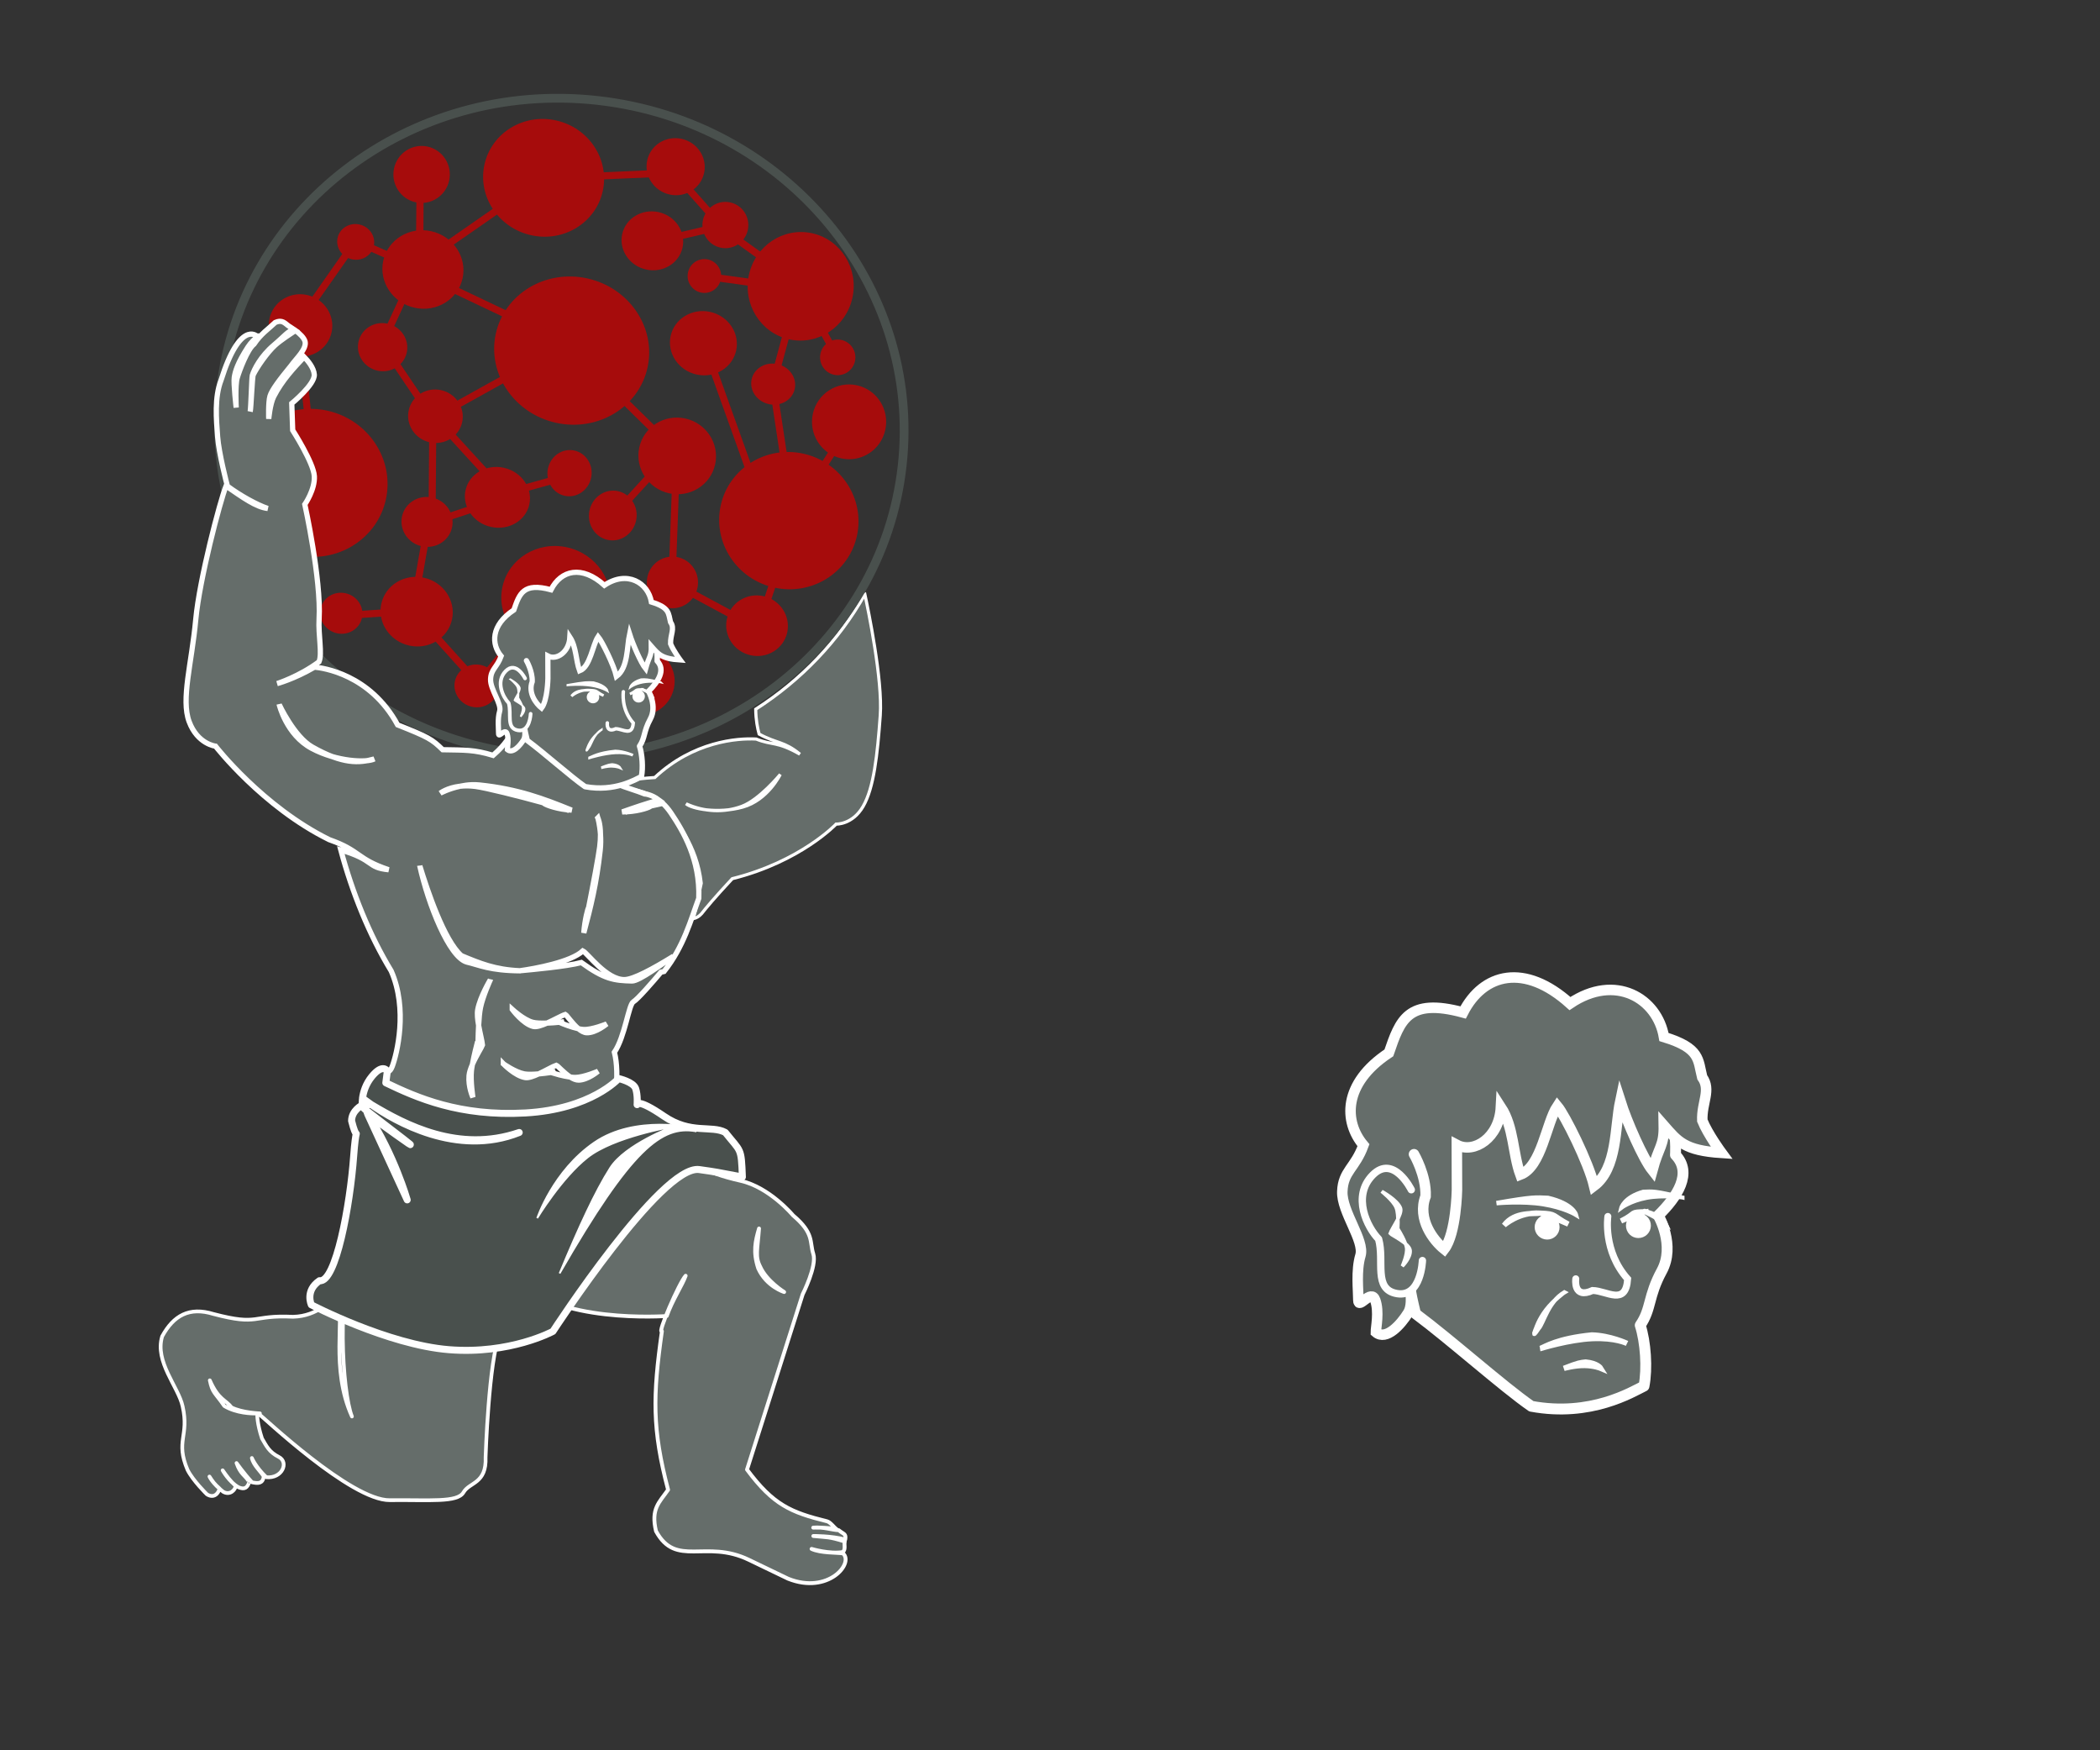 <?xml version="1.0" encoding="UTF-8" standalone="no"?>
<!-- Created with Inkscape (http://www.inkscape.org/) -->

<svg
   xmlns:dc="http://purl.org/dc/elements/1.1/"
   xmlns:cc="http://creativecommons.org/ns#"
   xmlns:rdf="http://www.w3.org/1999/02/22-rdf-syntax-ns#"
   xmlns:svg="http://www.w3.org/2000/svg"
   xmlns="http://www.w3.org/2000/svg"
   xmlns:sodipodi="http://sodipodi.sourceforge.net/DTD/sodipodi-0.dtd"
   xmlns:inkscape="http://www.inkscape.org/namespaces/inkscape"
   width="1200"
   height="1000"
   id="svg2"
   version="1.1"
   inkscape:version="0.48.2 r9819"
   sodipodi:docname="titan-logo-pieces-darkred.pdf"
   inkscape:export-filename="C:\Users\Ketrina\Pictures\Tinkerpop\TitanLogo-v2.png"
   inkscape:export-xdpi="72.00943"
   inkscape:export-ydpi="72.00943">
  <rect width="100%" height="100%" fill="#333333" stroke="none"/>
  <defs
     id="defs4">
    <inkscape:perspective
       sodipodi:type="inkscape:persp3d"
       inkscape:vp_x="0 : 500 : 1"
       inkscape:vp_y="0 : 1000 : 0"
       inkscape:vp_z="2000 : 500 : 1"
       inkscape:persp3d-origin="1000 : 333.33333 : 1"
       id="perspective263" />
    <inkscape:perspective
       id="perspective3851"
       inkscape:persp3d-origin="0.5 : 0.33333333 : 1"
       inkscape:vp_z="1 : 0.5 : 1"
       inkscape:vp_y="0 : 1000 : 0"
       inkscape:vp_x="0 : 0.5 : 1"
       sodipodi:type="inkscape:persp3d" />
    <inkscape:perspective
       id="perspective3851-1"
       inkscape:persp3d-origin="0.5 : 0.33333333 : 1"
       inkscape:vp_z="1 : 0.5 : 1"
       inkscape:vp_y="0 : 1000 : 0"
       inkscape:vp_x="0 : 0.5 : 1"
       sodipodi:type="inkscape:persp3d" />
    <inkscape:perspective
       id="perspective3851-7"
       inkscape:persp3d-origin="0.5 : 0.33333333 : 1"
       inkscape:vp_z="1 : 0.5 : 1"
       inkscape:vp_y="0 : 1000 : 0"
       inkscape:vp_x="0 : 0.5 : 1"
       sodipodi:type="inkscape:persp3d" />
    <inkscape:perspective
       id="perspective3851-4"
       inkscape:persp3d-origin="0.5 : 0.33333333 : 1"
       inkscape:vp_z="1 : 0.5 : 1"
       inkscape:vp_y="0 : 1000 : 0"
       inkscape:vp_x="0 : 0.5 : 1"
       sodipodi:type="inkscape:persp3d" />
    <inkscape:perspective
       id="perspective3851-0"
       inkscape:persp3d-origin="0.5 : 0.33333333 : 1"
       inkscape:vp_z="1 : 0.5 : 1"
       inkscape:vp_y="0 : 1000 : 0"
       inkscape:vp_x="0 : 0.5 : 1"
       sodipodi:type="inkscape:persp3d" />
    <inkscape:perspective
       id="perspective3851-9"
       inkscape:persp3d-origin="0.5 : 0.33333333 : 1"
       inkscape:vp_z="1 : 0.5 : 1"
       inkscape:vp_y="0 : 1000 : 0"
       inkscape:vp_x="0 : 0.5 : 1"
       sodipodi:type="inkscape:persp3d" />
    <inkscape:perspective
       id="perspective3851-48"
       inkscape:persp3d-origin="0.5 : 0.33333333 : 1"
       inkscape:vp_z="1 : 0.5 : 1"
       inkscape:vp_y="0 : 1000 : 0"
       inkscape:vp_x="0 : 0.5 : 1"
       sodipodi:type="inkscape:persp3d" />
    <inkscape:perspective
       id="perspective3093"
       inkscape:persp3d-origin="0.5 : 0.33333333 : 1"
       inkscape:vp_z="1 : 0.5 : 1"
       inkscape:vp_y="0 : 1000 : 0"
       inkscape:vp_x="0 : 0.5 : 1"
       sodipodi:type="inkscape:persp3d" />
    <inkscape:perspective
       id="perspective3250"
       inkscape:persp3d-origin="0.5 : 0.33333333 : 1"
       inkscape:vp_z="1 : 0.5 : 1"
       inkscape:vp_y="0 : 1000 : 0"
       inkscape:vp_x="0 : 0.5 : 1"
       sodipodi:type="inkscape:persp3d" />
    <inkscape:perspective
       id="perspective3407"
       inkscape:persp3d-origin="0.5 : 0.33333333 : 1"
       inkscape:vp_z="1 : 0.5 : 1"
       inkscape:vp_y="0 : 1000 : 0"
       inkscape:vp_x="0 : 0.5 : 1"
       sodipodi:type="inkscape:persp3d" />
  </defs>
  <sodipodi:namedview
     id="base"
     pagecolor="#ffffff"
     bordercolor="#666666"
     borderopacity="1.0"
     inkscape:pageopacity="0.0"
     inkscape:pageshadow="2"
     inkscape:zoom="0.5"
     inkscape:cx="68.923016"
     inkscape:cy="597.68485"
     inkscape:document-units="px"
     inkscape:current-layer="layer1"
     showgrid="false"
     inkscape:window-width="1440"
     inkscape:window-height="786"
     inkscape:window-x="2"
     inkscape:window-y="0"
     inkscape:window-maximized="0" />
  <g
     inkscape:label="Layer 1"
     inkscape:groupmode="layer"
     id="layer1"
     transform="translate(0,-52.362)">
    <path
       style="fill:#656d6a;fill-opacity:1;stroke:#ffffff;stroke-width:1.789;stroke-linecap:butt;stroke-linejoin:miter;stroke-miterlimit:4;stroke-opacity:1;stroke-dasharray:none"
       d="m 494.218,391.947 c -14.942,26.583 -36.504,49.015 -62.375,65.613 10e-5,0.01 -1e-4,0.021 0,0.031 0.048,6.064 1.071,11.026 1.938,14.172 10.349,5.596 14.226,4.015 23.312,11.486 -13.452,-7.608 -15.377,-4.839 -25,-8.645 -10.673,-0.607 -36,1.374 -57.938,21.984 -12.726,0.794 -18.471,2.319 -22.844,4.601 16.681,3.685 18.402,2.701 26.531,10.375 8.586,9.305 20.531,23.834 22.875,45.389 -1.226,5.727 -2.599,12.851 -4.594,20.317 1.845,-0.436 3.424,-1.386 4.719,-2.841 0,-0.01 0.02,-0.022 0.031,-0.031 2.494,-3.192 7.655,-9.399 17.562,-20.008 39.123,-9.775 59.344,-31.186 59.344,-31.186 0,0 9.316,0.447 15.438,-10.128 6.122,-10.574 8.147,-29.301 9.781,-51.966 1.457,-20.201 -6.933,-60.576 -8.781,-69.164 z m -48.375,102.912 c 0,0 -7.115,14.656 -21.406,18.619 -14.291,3.963 -29.169,0.963 -32.375,-1.883 10.408,4.748 21.783,5.182 31.844,1.451 10.061,-3.731 21.938,-18.186 21.938,-18.186 z"
       id="path4010-2-5-5-0"
       inkscape:connector-curvature="0"
       sodipodi:nodetypes="ccccccccccccccccsccscsc"
       inkscape:export-filename="E:\TitanLogo-v4.png"
       inkscape:export-xdpi="299.90149"
       inkscape:export-ydpi="299.90149" />
    <path
       sodipodi:type="arc"
       style="fill:none;stroke:#49504d;stroke-width:5.159;stroke-miterlimit:4;stroke-opacity:1;stroke-dasharray:none"
       id="path3084-4-0-99"
       sodipodi:cx="357"
       sodipodi:cy="221.36218"
       sodipodi:rx="202"
       sodipodi:ry="194"
       d="m 559,221.362 c 0,107.143 -90.438,194 -202,194 -111.562,0 -202,-86.857 -202,-194 0,-107.143 90.438,-194 202,-194 111.562,0 202,86.857 202,194 z"
       transform="matrix(0.964,0.108,-0.107,0.963,0.341,44.858)"
       inkscape:export-filename="E:\TitanLogo-v4.png"
       inkscape:export-xdpi="299.90149"
       inkscape:export-ydpi="299.90149" />
    <g
       id="g3867-7-2"
       transform="matrix(0.978,0,0,0.984,-57.084,-4.722)"
       inkscape:export-filename="E:\TitanLogo-v4.png"
       inkscape:export-xdpi="299.90149"
       inkscape:export-ydpi="299.90149"
       style="fill-rule:evenodd;stroke:#a60c0c;stroke-opacity:1">
      <path
         inkscape:connector-curvature="0"
         id="path3826-9-1-0-5"
         d="m 303.874,160.724 -0.504,50.695 72.113,-49.811 76.741,-3.282 30.545,34.218 42.952,30.588 -15.809,57.924 12.123,79.926 -20.942,62.091 -50.1,-26.863 2.772,-75.601 -64.428,-62.818 -76.836,42.424 42.669,46.403 -44.37,14.615 0.473,-60.228 -29.569,-43.53 21.886,-47.065 z"
         style="fill:none;stroke:#a60c0c;stroke-width:4.131;stroke-linecap:round;stroke-linejoin:round;stroke-miterlimit:4;stroke-opacity:1;stroke-dasharray:none;fill-rule:evenodd" />
      <path
         transform="matrix(1.134,0.249,-0.22,1.01,63.087,4.868)"
         d="m 322,82.862 c 0,17.949 -13.431,32.5 -30,32.5 -16.569,0 -30,-14.551 -30,-32.5 0,-17.949 13.431,-32.5 30,-32.5 16.569,0 30,14.551 30,32.5 z"
         sodipodi:ry="32.5"
         sodipodi:rx="30"
         sodipodi:cy="82.862183"
         sodipodi:cx="292"
         id="path2996-6-9-2-5"
         style="fill:#a60c0c;fill-opacity:1;stroke:#a60c0c;fill-rule:evenodd;stroke-opacity:1"
         sodipodi:type="arc" />
      <path
         transform="matrix(1.008,0.221,-0.22,1.01,103.647,13.763)"
         d="m 368,174.362 c 0,22.644 -19.476,41 -43.5,41 -24.024,0 -43.5,-18.356 -43.5,-41 0,-22.644 19.476,-41 43.5,-41 24.024,0 43.5,18.356 43.5,41 z"
         sodipodi:ry="41"
         sodipodi:rx="43.5"
         sodipodi:cy="174.36218"
         sodipodi:cx="324.5"
         id="path2998-5-0-1-1"
         style="fill:#a60c0c;fill-opacity:1;stroke:#a60c0c;fill-rule:evenodd;stroke-opacity:1"
         sodipodi:type="arc" />
      <path
         transform="matrix(1.071,0.235,-0.22,1.01,88.594,10.462)"
         d="m 239,278.362 c 0,22.644 -17.909,41 -40,41 -22.091,0 -40,-18.356 -40,-41 0,-22.644 17.909,-41 40,-41 22.091,0 40,18.356 40,41 z"
         sodipodi:ry="41"
         sodipodi:rx="40"
         sodipodi:cy="278.36218"
         sodipodi:cx="199"
         id="path3000-0-1-4-6"
         style="fill:#a60c0c;fill-opacity:1;stroke:#a60c0c;fill-rule:evenodd;stroke-opacity:1"
         sodipodi:type="arc" />
      <path
         transform="matrix(1.008,0.221,-0.22,1.01,103.647,13.763)"
         d="m 504,241.362 c 0,20.987 -17.461,38 -39,38 -21.539,0 -39,-17.013 -39,-38 0,-20.987 17.461,-38 39,-38 21.539,0 39,17.013 39,38 z"
         sodipodi:ry="38"
         sodipodi:rx="39"
         sodipodi:cy="241.36218"
         sodipodi:cx="465"
         id="path3002-6-5-1-4"
         style="fill:#a60c0c;fill-opacity:1;stroke:#a60c0c;fill-rule:evenodd;stroke-opacity:1"
         sodipodi:type="arc" />
      <path
         transform="matrix(1.008,0.221,-0.22,1.01,103.647,13.763)"
         d="m 376,312.362 c 0,16.016 -13.655,29 -30.5,29 -16.845,0 -30.5,-12.984 -30.5,-29 0,-16.016 13.655,-29 30.5,-29 16.845,0 30.5,12.984 30.5,29 z"
         sodipodi:ry="29"
         sodipodi:rx="30.5"
         sodipodi:cy="312.36218"
         sodipodi:cx="345.5"
         id="path3004-5-1-2-5"
         style="fill:#a60c0c;fill-opacity:1;stroke:#a60c0c;fill-rule:evenodd;stroke-opacity:1"
         sodipodi:type="arc" />
      <path
         transform="matrix(1.008,0.221,-0.22,1.01,103.647,13.763)"
         d="m 290,336.362 c 0,10.493 -8.954,19 -20,19 -11.046,0 -20,-8.507 -20,-19 0,-10.493 8.954,-19 20,-19 11.046,0 20,8.507 20,19 z"
         sodipodi:ry="19"
         sodipodi:rx="20"
         sodipodi:cy="336.36218"
         sodipodi:cx="270"
         id="path3006-7-2-3-77"
         style="fill:#a60c0c;fill-opacity:1;stroke:#a60c0c;fill-rule:evenodd;stroke-opacity:1"
         sodipodi:type="arc" />
      <path
         transform="matrix(1.008,0.221,-0.22,1.01,103.647,13.763)"
         d="m 240,346.362 c 0,6.075 -5.149,11 -11.5,11 -6.351,0 -11.5,-4.925 -11.5,-11 0,-6.075 5.149,-11 11.5,-11 6.351,0 11.5,4.925 11.5,11 z"
         sodipodi:ry="11"
         sodipodi:rx="11.5"
         sodipodi:cy="346.36218"
         sodipodi:cx="228.5"
         id="path3008-6-3-4-3"
         style="fill:#a60c0c;fill-opacity:1;stroke:#a60c0c;fill-rule:evenodd;stroke-opacity:1"
         sodipodi:type="arc" />
      <path
         transform="matrix(1.008,0.221,-0.22,1.01,103.647,13.763)"
         d="m 324,369.862 c 0,6.351 -5.373,11.5 -12,11.5 -6.627,0 -12,-5.149 -12,-11.5 0,-6.351 5.373,-11.5 12,-11.5 6.627,0 12,5.149 12,11.5 z"
         sodipodi:ry="11.5"
         sodipodi:rx="12"
         sodipodi:cy="369.86218"
         sodipodi:cx="312"
         id="path3010-0-0-7-7"
         style="fill:#a60c0c;fill-opacity:1;stroke:#a60c0c;fill-rule:evenodd;stroke-opacity:1"
         sodipodi:type="arc" />
      <path
         transform="matrix(1.008,0.221,-0.22,1.01,103.647,13.763)"
         d="m 421,347.362 c 0,10.493 -8.73,19 -19.5,19 -10.77,0 -19.5,-8.507 -19.5,-19 0,-10.493 8.73,-19 19.5,-19 10.77,0 19.5,8.507 19.5,19 z"
         sodipodi:ry="19"
         sodipodi:rx="19.5"
         sodipodi:cy="347.36218"
         sodipodi:cx="401.5"
         id="path3012-1-3-7-3"
         style="fill:#a60c0c;fill-opacity:1;stroke:#a60c0c;fill-rule:evenodd;stroke-opacity:1"
         sodipodi:type="arc" />
      <path
         transform="matrix(1.008,0.221,-0.22,1.01,103.647,13.763)"
         d="m 422,289.362 c 0,7.732 -6.268,14 -14,14 -7.732,0 -14,-6.268 -14,-14 0,-7.732 6.268,-14 14,-14 7.732,0 14,6.268 14,14 z"
         sodipodi:ry="14"
         sodipodi:rx="14"
         sodipodi:cy="289.36218"
         sodipodi:cx="408"
         id="path3014-0-7-7-2"
         style="fill:#a60c0c;fill-opacity:1;stroke:#a60c0c;fill-rule:evenodd;stroke-opacity:1"
         sodipodi:type="arc" />
      <path
         transform="matrix(1.008,0.221,-0.22,1.01,103.647,13.763)"
         d="m 477,302.862 c 0,9.113 -7.611,16.5 -17,16.5 -9.389,0 -17,-7.387 -17,-16.5 0,-9.113 7.611,-16.5 17,-16.5 9.389,0 17,7.387 17,16.5 z"
         sodipodi:ry="16.5"
         sodipodi:rx="17"
         sodipodi:cy="302.86218"
         sodipodi:cx="460"
         id="path3016-2-9-0-6"
         style="fill:#a60c0c;fill-opacity:1;stroke:#a60c0c;fill-rule:evenodd;stroke-opacity:1"
         sodipodi:type="arc" />
      <path
         transform="matrix(1.008,0.221,-0.22,1.01,103.647,13.763)"
         d="m 507,179.862 c 0,11.322 -9.178,20.5 -20.5,20.5 -11.322,0 -20.5,-9.178 -20.5,-20.5 0,-11.322 9.178,-20.5 20.5,-20.5 11.322,0 20.5,9.178 20.5,20.5 z"
         sodipodi:ry="20.5"
         sodipodi:rx="20.5"
         sodipodi:cy="179.86218"
         sodipodi:cx="486.5"
         id="path3018-2-4-0-0"
         style="fill:#a60c0c;fill-opacity:1;stroke:#a60c0c;fill-rule:evenodd;stroke-opacity:1"
         sodipodi:type="arc" />
      <path
         transform="matrix(1.008,0.221,-0.22,1.01,103.647,13.763)"
         d="m 482,145.862 c 0,5.247 -4.253,9.5 -9.5,9.5 -5.247,0 -9.5,-4.253 -9.5,-9.5 0,-5.247 4.253,-9.5 9.5,-9.5 5.247,0 9.5,4.253 9.5,9.5 z"
         sodipodi:ry="9.5"
         sodipodi:rx="9.5"
         sodipodi:cy="145.86218"
         sodipodi:cx="472.5"
         id="path3020-5-5-3-6"
         style="fill:#a60c0c;fill-opacity:1;stroke:#a60c0c;fill-rule:evenodd;stroke-opacity:1"
         sodipodi:type="arc" />
      <path
         transform="matrix(1.008,0.221,-0.22,1.01,103.647,13.763)"
         d="m 452,168.362 c 0,6.075 -5.373,11 -12,11 -6.627,0 -12,-4.925 -12,-11 0,-6.075 5.373,-11 12,-11 6.627,0 12,4.925 12,11 z"
         sodipodi:ry="11"
         sodipodi:rx="12"
         sodipodi:cy="168.36218"
         sodipodi:cx="440"
         id="path3022-4-8-6-9"
         style="fill:#a60c0c;fill-opacity:1;stroke:#a60c0c;fill-rule:evenodd;stroke-opacity:1"
         sodipodi:type="arc" />
      <path
         transform="matrix(1.008,0.221,-0.22,1.01,103.647,13.763)"
         d="m 415,154.362 c 0,9.665 -8.283,17.5 -18.5,17.5 -10.217,0 -18.5,-7.835 -18.5,-17.5 0,-9.665 8.283,-17.5 18.5,-17.5 10.217,0 18.5,7.835 18.5,17.5 z"
         sodipodi:ry="17.5"
         sodipodi:rx="18.5"
         sodipodi:cy="154.36218"
         sodipodi:cx="396.5"
         id="path3024-9-2-7-8"
         style="fill:#a60c0c;fill-opacity:1;stroke:#a60c0c;fill-rule:evenodd;stroke-opacity:1"
         sodipodi:type="arc" />
      <path
         transform="matrix(1.008,0.221,-0.22,1.01,103.647,13.763)"
         d="m 417,219.362 c 0,11.598 -9.626,21 -21.5,21 -11.874,0 -21.5,-9.402 -21.5,-21 0,-11.598 9.626,-21 21.5,-21 11.874,0 21.5,9.402 21.5,21 z"
         sodipodi:ry="21"
         sodipodi:rx="21.5"
         sodipodi:cy="219.36218"
         sodipodi:cx="395.5"
         id="path3026-2-6-1-9"
         style="fill:#a60c0c;fill-opacity:1;stroke:#a60c0c;fill-rule:evenodd;stroke-opacity:1"
         sodipodi:type="arc" />
      <path
         transform="matrix(1.008,0.221,-0.22,1.01,103.647,13.763)"
         d="m 380,259.862 c 0,7.456 -5.82,13.5 -13,13.5 -7.18,0 -13,-6.044 -13,-13.5 0,-7.456 5.82,-13.5 13,-13.5 7.18,0 13,6.044 13,13.5 z"
         sodipodi:ry="13.5"
         sodipodi:rx="13"
         sodipodi:cy="259.86218"
         sodipodi:cx="367"
         id="path3028-8-3-8-7"
         style="fill:#a60c0c;fill-opacity:1;stroke:#a60c0c;fill-rule:evenodd;stroke-opacity:1"
         sodipodi:type="arc" />
      <path
         transform="matrix(1.008,0.221,-0.22,1.01,103.647,13.763)"
         d="m 350,241.862 c 0,6.904 -5.373,12.5 -12,12.5 -6.627,0 -12,-5.596 -12,-12.5 0,-6.904 5.373,-12.5 12,-12.5 6.627,0 12,5.596 12,12.5 z"
         sodipodi:ry="12.5"
         sodipodi:rx="12"
         sodipodi:cy="241.86218"
         sodipodi:cx="338"
         id="path3030-0-9-9-7"
         style="fill:#a60c0c;fill-opacity:1;stroke:#a60c0c;fill-rule:evenodd;stroke-opacity:1"
         sodipodi:type="arc" />
      <path
         transform="matrix(1.008,0.221,-0.22,1.01,103.647,13.763)"
         d="m 319,263.862 c 0,9.113 -8.059,16.5 -18,16.5 -9.941,0 -18,-7.387 -18,-16.5 0,-9.113 8.059,-16.5 18,-16.5 9.941,0 18,7.387 18,16.5 z"
         sodipodi:ry="16.5"
         sodipodi:rx="18"
         sodipodi:cy="263.86218"
         sodipodi:cx="301"
         id="path3032-9-8-7-9"
         style="fill:#a60c0c;fill-opacity:1;stroke:#a60c0c;fill-rule:evenodd;stroke-opacity:1"
         sodipodi:type="arc" />
      <path
         transform="matrix(1.008,0.221,-0.22,1.01,103.647,13.763)"
         d="m 279,285.862 c 0,7.456 -6.268,13.5 -14,13.5 -7.732,0 -14,-6.044 -14,-13.5 0,-7.456 6.268,-13.5 14,-13.5 7.732,0 14,6.044 14,13.5 z"
         sodipodi:ry="13.5"
         sodipodi:rx="14"
         sodipodi:cy="285.86218"
         sodipodi:cx="265"
         id="path3034-9-8-3-5"
         style="fill:#a60c0c;fill-opacity:1;stroke:#a60c0c;fill-rule:evenodd;stroke-opacity:1"
         sodipodi:type="arc" />
      <path
         transform="matrix(1.008,0.221,-0.22,1.01,103.647,13.763)"
         d="m 272,226.862 c 0,8.008 -6.716,14.5 -15,14.5 -8.284,0 -15,-6.492 -15,-14.5 0,-8.008 6.716,-14.5 15,-14.5 8.284,0 15,6.492 15,14.5 z"
         sodipodi:ry="14.5"
         sodipodi:rx="15"
         sodipodi:cy="226.86218"
         sodipodi:cx="257"
         id="path3036-5-8-7-4"
         style="fill:#a60c0c;fill-opacity:1;stroke:#a60c0c;fill-rule:evenodd;stroke-opacity:1"
         sodipodi:type="arc" />
      <path
         transform="matrix(1.008,0.221,-0.22,1.01,103.647,13.763)"
         d="m 233,195.362 c 0,7.18 -6.044,13 -13.5,13 -7.456,0 -13.5,-5.82 -13.5,-13 0,-7.18 6.044,-13 13.5,-13 7.456,0 13.5,5.82 13.5,13 z"
         sodipodi:ry="13"
         sodipodi:rx="13.5"
         sodipodi:cy="195.36218"
         sodipodi:cx="219.5"
         id="path3038-6-5-1-4"
         style="fill:#a60c0c;fill-opacity:1;stroke:#a60c0c;fill-rule:evenodd;stroke-opacity:1"
         sodipodi:type="arc" />
      <path
         transform="matrix(1.008,0.221,-0.22,1.01,103.647,13.763)"
         d="m 189,193.362 c 0,9.389 -7.835,17 -17.5,17 -9.665,0 -17.5,-7.611 -17.5,-17 0,-9.389 7.835,-17 17.5,-17 9.665,0 17.5,7.611 17.5,17 z"
         sodipodi:ry="17"
         sodipodi:rx="17.5"
         sodipodi:cy="193.36218"
         sodipodi:cx="171.5"
         id="path3040-2-6-5-17"
         style="fill:#a60c0c;fill-opacity:1;stroke:#a60c0c;fill-rule:evenodd;stroke-opacity:1"
         sodipodi:type="arc" />
      <path
         transform="matrix(1.008,0.221,-0.22,1.01,103.647,13.763)"
         d="m 202,140.862 c 0,5.247 -4.477,9.5 -10,9.5 -5.523,0 -10,-4.253 -10,-9.5 0,-5.247 4.477,-9.5 10,-9.5 5.523,0 10,4.253 10,9.5 z"
         sodipodi:ry="9.5"
         sodipodi:rx="10"
         sodipodi:cy="140.86218"
         sodipodi:cx="192"
         id="path3042-7-4-8-4"
         style="fill:#a60c0c;fill-opacity:1;stroke:#a60c0c;fill-rule:evenodd;stroke-opacity:1"
         sodipodi:type="arc" />
      <path
         transform="matrix(1.008,0.221,-0.22,1.01,103.647,13.763)"
         d="m 255,147.862 c 0,11.874 -10.074,21.5 -22.5,21.5 -12.426,0 -22.5,-9.626 -22.5,-21.5 0,-11.874 10.074,-21.5 22.5,-21.5 12.426,0 22.5,9.626 22.5,21.5 z"
         sodipodi:ry="21.5"
         sodipodi:rx="22.5"
         sodipodi:cy="147.86218"
         sodipodi:cx="232.5"
         id="path3044-9-8-5-0"
         style="fill:#a60c0c;fill-opacity:1;stroke:#a60c0c;fill-rule:evenodd;stroke-opacity:1"
         sodipodi:type="arc" />
      <path
         transform="matrix(0.976,0.214,-0.22,1.01,111.078,15.392)"
         d="m 236,95.862 c 0,8.56 -7.163,15.5 -16,15.5 -8.837,0 -16,-6.94 -16,-15.5 0,-8.56 7.163,-15.5 16,-15.5 8.837,0 16,6.94 16,15.5 z"
         sodipodi:ry="15.5"
         sodipodi:rx="16"
         sodipodi:cy="95.862183"
         sodipodi:cx="220"
         id="path3046-5-7-5-0"
         style="fill:#a60c0c;fill-opacity:1;stroke:#a60c0c;fill-rule:evenodd;stroke-opacity:1"
         sodipodi:type="arc" />
      <path
         transform="matrix(1.008,0.221,-0.22,1.01,103.647,13.763)"
         d="m 376,60.862 c 0,8.56 -7.163,15.5 -16,15.5 -8.837,0 -16,-6.94 -16,-15.5 0,-8.56 7.163,-15.5 16,-15.5 8.837,0 16,6.94 16,15.5 z"
         sodipodi:ry="15.5"
         sodipodi:rx="16"
         sodipodi:cy="60.862183"
         sodipodi:cx="360"
         id="path3048-6-5-1-2"
         style="fill:#a60c0c;fill-opacity:1;stroke:#a60c0c;fill-rule:evenodd;stroke-opacity:1"
         sodipodi:type="arc" />
      <path
         transform="matrix(1.008,0.221,-0.22,1.01,103.647,13.763)"
         d="m 373,104.362 c 0,8.837 -7.611,16 -17,16 -9.389,0 -17,-7.163 -17,-16 0,-8.837 7.611,-16 17,-16 9.389,0 17,7.163 17,16 z"
         sodipodi:ry="16"
         sodipodi:rx="17"
         sodipodi:cy="104.36218"
         sodipodi:cx="356"
         id="path3050-5-8-1-0"
         style="fill:#a60c0c;fill-opacity:1;stroke:#a60c0c;fill-rule:evenodd;stroke-opacity:1"
         sodipodi:type="arc" />
      <path
         transform="matrix(1.008,0.221,-0.22,1.01,103.647,13.763)"
         d="m 407,86.862 c 0,6.904 -5.596,12.5 -12.5,12.5 -6.904,0 -12.5,-5.596 -12.5,-12.5 0,-6.904 5.596,-12.5 12.5,-12.5 6.904,0 12.5,5.596 12.5,12.5 z"
         sodipodi:ry="12.5"
         sodipodi:rx="12.5"
         sodipodi:cy="86.862183"
         sodipodi:cx="394.5"
         id="path3052-1-4-2-0"
         style="fill:#a60c0c;fill-opacity:1;stroke:#a60c0c;fill-rule:evenodd;stroke-opacity:1"
         sodipodi:type="arc" />
      <path
         transform="matrix(1.008,0.221,-0.22,1.01,103.647,13.763)"
         d="m 398,117.362 c 0,4.971 -4.029,9 -9,9 -4.971,0 -9,-4.029 -9,-9 0,-4.971 4.029,-9 9,-9 4.971,0 9,4.029 9,9 z"
         sodipodi:ry="9"
         sodipodi:rx="9"
         sodipodi:cy="117.36218"
         sodipodi:cx="389"
         id="path3054-9-8-8-6"
         style="fill:#a60c0c;fill-opacity:1;stroke:#a60c0c;fill-rule:evenodd;stroke-opacity:1"
         sodipodi:type="arc" />
      <path
         transform="matrix(1.008,0.221,-0.22,1.01,103.647,13.763)"
         d="m 473,111.362 c 0,16.569 -13.208,30 -29.5,30 -16.292,0 -29.5,-13.431 -29.5,-30 0,-16.569 13.208,-30 29.5,-30 16.292,0 29.5,13.431 29.5,30 z"
         sodipodi:ry="30"
         sodipodi:rx="29.5"
         sodipodi:cy="111.36218"
         sodipodi:cx="443.5"
         id="path3056-4-3-6-1"
         style="fill:#a60c0c;fill-opacity:1;stroke:#a60c0c;fill-rule:evenodd;stroke-opacity:1"
         sodipodi:type="arc" />
      <path
         inkscape:connector-curvature="0"
         id="path3828-9-8-7-0"
         d="m 304.723,214.892 -38.544,-16.92 -33.632,47.665 10.044,94.288"
         style="fill:none;stroke:#a60c0c;stroke-width:4.131;stroke-linecap:round;stroke-linejoin:round;stroke-miterlimit:4;stroke-opacity:1;stroke-dasharray:none;fill-rule:evenodd" />
      <path
         inkscape:connector-curvature="0"
         id="path3830-4-7-5-8"
         d="m 392.831,333.708 -42.701,11.805"
         style="fill:none;stroke:#a60c0c;stroke-width:4.131;stroke-linecap:round;stroke-linejoin:round;stroke-miterlimit:4;stroke-opacity:1;stroke-dasharray:none;fill-rule:evenodd" />
      <path
         inkscape:connector-curvature="0"
         id="path3832-7-8-2-8"
         d="m 417.299,357.067 33.222,-36.111"
         style="fill:none;stroke:#a60c0c;stroke-width:4.131;stroke-linecap:round;stroke-linejoin:round;stroke-miterlimit:4;stroke-opacity:1;stroke-dasharray:none;fill-rule:evenodd" />
      <path
         inkscape:connector-curvature="0"
         id="path3834-6-2-0-00"
         d="M 387.542,256.339 308.093,218.806"
         style="fill:none;stroke:#a60c0c;stroke-width:4.131;stroke-linecap:round;stroke-linejoin:round;stroke-miterlimit:4;stroke-opacity:1;stroke-dasharray:none;fill-rule:evenodd" />
      <path
         inkscape:connector-curvature="0"
         id="path3836-6-3-4-9"
         d="m 441.39,198.29 42.26,-9.785"
         style="fill:#a60c0c;stroke:#a60c0c;stroke-width:4.131;stroke-linecap:round;stroke-linejoin:round;stroke-miterlimit:4;stroke-opacity:1;stroke-dasharray:none;fill-rule:evenodd;fill-opacity:1" />
      <path
         inkscape:connector-curvature="0"
         id="path3840-2-3-3-0"
         d="m 469.763,218.271 51.266,7.008"
         style="fill:none;stroke:#a60c0c;stroke-width:4.131;stroke-linecap:round;stroke-linejoin:round;stroke-miterlimit:4;stroke-opacity:1;stroke-dasharray:none;fill-rule:evenodd" />
      <path
         inkscape:connector-curvature="0"
         id="path3842-7-2-7-5"
         d="m 469.668,257.413 30.261,83.903"
         style="fill:#a60c0c;stroke:#a60c0c;stroke-width:4.131;stroke-linecap:round;stroke-linejoin:round;stroke-miterlimit:4;stroke-opacity:1;stroke-dasharray:none;fill-rule:evenodd;fill-opacity:1" />
      <path
         inkscape:connector-curvature="0"
         id="path3844-7-7-1-2"
         d="m 528.585,345.484 27.05,-41.699"
         style="fill:none;stroke:#a60c0c;stroke-width:4.131;stroke-linecap:round;stroke-linejoin:round;stroke-miterlimit:4;stroke-opacity:1;stroke-dasharray:none;fill-rule:evenodd" />
      <path
         inkscape:connector-curvature="0"
         id="path3846-2-6-8-9"
         d="m 447.088,399.587 -13.573,57.356"
         style="fill:none;stroke:#a60c0c;stroke-width:4.131;stroke-linecap:round;stroke-linejoin:round;stroke-miterlimit:4;stroke-opacity:1;stroke-dasharray:none;fill-rule:evenodd" />
      <path
         inkscape:connector-curvature="0"
         id="path3848-0-6-5-53"
         d="m 373.842,411.045 -35.994,43.971 -38.291,-42.268 -40.717,2.714"
         style="fill:none;stroke:#a60c0c;stroke-width:4.131;stroke-linecap:round;stroke-linejoin:round;stroke-miterlimit:4;stroke-opacity:1;stroke-dasharray:none;fill-rule:evenodd" />
      <path
         inkscape:connector-curvature="0"
         id="path3850-8-2-3-5"
         d="m 308.784,360.791 -9.007,50.948"
         style="fill:#a60c0c;stroke:#a60c0c;stroke-width:4.131;stroke-linecap:round;stroke-linejoin:round;stroke-miterlimit:4;stroke-opacity:1;stroke-dasharray:none;fill-rule:evenodd;fill-opacity:1" />
      <path
         inkscape:connector-curvature="0"
         id="path3940-1-3-2-7"
         d="M 548.015,266.127 524.886,224.538"
         style="fill:none;stroke:#a60c0c;stroke-width:4.131;stroke-linecap:butt;stroke-linejoin:miter;stroke-miterlimit:4;stroke-opacity:1;stroke-dasharray:none;fill-rule:evenodd" />
    </g>
    <path
       style="fill:#656d6a;fill-opacity:1;stroke:#ffffff;stroke-width:2.2;stroke-linecap:round;stroke-linejoin:round;stroke-miterlimit:4;stroke-opacity:1;stroke-dasharray:none"
       d="m 329.234,689.406 -26.969,2.75 -15.938,25.844 -6.062,18.156 c 0,0 -6.071,19.403 14.812,46.125 20.884,26.722 85.906,21.969 85.906,21.969 3.103,-8.951 9.064,-17.892 10.813,-23 -3.676,4.01 -16.385,33.329 -13.563,31.688 -5.241,37.058 -5.583,56.027 3.531,90.594 -5.034,7.256 -9.95,10.765 -6.906,23.625 11.445,21.077 28.383,4.449 53.094,16.406 l 22.406,10.781 c 22.89,9.15 37.788,-8.884 31.344,-14.469 -3.27,-0.538 -12.87,-0.144 -17.938,-2.562 0,0 10.263,3.087 17.906,1.781 1.691,-1.737 0.526,-4.111 1.062,-6 -9.325,-2.903 -9.818,-2.316 -17.969,-3.156 0,0 10.295,-0.114 18.219,2.031 0.577,-3.47 -0.721,-2.87 -3.719,-5.344 -3.752,-0.113 -8.68,-1.98 -14.562,-1.469 0,0 7.517,-0.289 13.438,0.969 -1.415,-0.894 -3.604,-4.107 -5.562,-4.594 -20.743,-5.117 -30.693,-9.37 -45.719,-29.531 l 31.813,-100.156 c 0,0 8.265,-16.274 6.062,-23.094 -2.203,-6.82 0.64,-11.724 -11.562,-22 0,0 -13.367,-16.042 -29.938,-19.75 -42.107,-9.421 -32.351,-24.748 -56.969,-27.656 -24.193,-2.858 -37.031,-9.938 -37.031,-9.938 z m 104.5,64.844 c -0.901,12.308 -2.362,16.009 0.625,21.781 3.672,8.327 13.719,14.5 13.719,14.5 0,0 -10.075,-3.061 -14.781,-13.469 -3.121,-9.547 -1.661,-15.594 0.437,-22.812 z"
       id="path3988-98-6"
       sodipodi:nodetypes="ccccscccccccccccccccccccscsscccccc"
       inkscape:export-filename="E:\TitanLogo-v4.png"
       inkscape:export-xdpi="299.90149"
       inkscape:export-ydpi="299.90149" />
    <path
       style="fill:#656d6a;fill-opacity:1;stroke:#ffffff;stroke-width:2.122;stroke-linecap:round;stroke-linejoin:round;stroke-miterlimit:4;stroke-opacity:1;stroke-dasharray:none"
       d="m 282.859,696 -28.875,5.406 -16.906,7.469 c 0,0 -28.353,28.509 -33.844,60.656 -11.13,18.293 -7.722,78.366 -2.125,92.125 -12.414,-27.412 -4.071,-57.299 -8.094,-66.719 -5.026,-0.132 -10.964,9.378 -25.531,9.75 -24.147,-1.194 -18.902,5.425 -45.531,-1.594 -13.821,-4.25 -22.78,0.871 -29.281,12.781 -4.428,14.487 9.288,28.897 11.681,39.959 3.899,17.207 -4.272,19.602 2.806,36.303 3.044,6.114 10.968,13.865 10.968,13.865 -0.235,-0.078 4.974,3.91 7.423,-3.106 -3.102,-2.764 -4.054,-4.11 -5.859,-6.927 0,0 1.595,3.829 7.832,8.673 3.806,2.247 6.911,-0.977 7.156,-3.29 -3.69,-3.617 -4.802,-5.167 -7.456,-8.947 0,0 3.53,6.516 9.018,9.659 3.53,1.526 5.13,0.394 6.275,-3.157 0.01,0.002 -0.598,-0.532 -0.588,-0.53 -1.952,-3.163 -4.605,-3.8 -6.773,-10.117 0,0 4.096,5.81 8.861,10.991 3.374,0.717 6.016,0.882 6.688,-3.125 0.053,0.012 0.104,0.02 0.156,0.031 -1.721,-3.03 -6.09,-6.588 -6.937,-10.781 0,0 2.101,5.095 8.219,10.969 9.173,0.921 13.058,-8.595 7.188,-11.562 -5.62,-2.841 -7.043,-6.205 -9.626,-10.578 -2.807,-8.537 -2.764,-13.402 -2.655,-14.266 -3.345,0.086 -12.02,-0.145 -18.875,-4.281 -5.454,-7.916 -6.762,-7.294 -8.281,-14.656 4.957,11.302 9.227,11.121 12.344,15.438 6.074,3.097 16.281,3.438 16.281,3.438 0,0 -0.399,0.009 -0.969,0.031 2.378,1.586 52.981,49.813 75.187,49.562 22.763,-0.257 38.686,1.515 42.125,-4.469 3.44,-5.984 13.233,-4.8 12.625,-20.125 0,0 1.765,-55.459 8.156,-70.5 6.392,-15.041 21.377,-32.061 22.938,-55.844 1.561,-23.782 -6.188,-45.188 -6.188,-45.188 l -19.531,-17.344 3e-4,10e-5 z"
       id="path3988-9-0-43"
       sodipodi:nodetypes="ccccccccccccccccccccccccccscccccccsscssccc"
       inkscape:export-filename="E:\TitanLogo-v4.png"
       inkscape:export-xdpi="299.90149"
       inkscape:export-ydpi="299.90149" />
    <path
       style="fill:#656d6a;fill-opacity:1;stroke:#ffffff;stroke-width:3;stroke-linecap:round;stroke-linejoin:miter;stroke-miterlimit:4;stroke-opacity:1;stroke-dasharray:none"
       d="m 159.562,235.957 c -0.655,0.056 -1.398,0.26 -2.25,0.625 -3.97,3.78 -8.164,6.419 -12.156,12.375 -3.891,3.091 -8.323,15.054 -9.594,19.25 -1.271,4.196 -0.594,17.031 -0.594,17.031 0,0 -1.599,-13.775 -1.094,-17.219 0.506,-3.443 1.929,-8.287 7.812,-17.375 1.718,-2.654 3.902,-4.72 6,-6.312 l -1.094,-0.031 c 0,0 -9.504,-8.919 -20.25,25.188 -3.895,10.054 -2.723,22.466 -2,32.313 0.694,9.45 5.265,27.08 5.625,28.312 7.261,5.382 16.848,10.718 23.031,12.75 -6.863,-0.796 -14.306,-6.364 -23.844,-12.844 -3.523,8.998 -15.181,53.436 -17.281,76.188 -2.349,25.444 -8.561,45.631 -3.781,58.469 4.78,12.838 15.062,14 15.062,14 0,0 26.884,34.643 64.969,53.406 18.108,6.36 15.439,10.992 33.969,17.188 -12.66,-1.233 -7.684,-5.517 -27.344,-11.281 6.551,24.381 16.322,48.632 28.781,69.094 9.664,21.857 3.289,47.426 0.625,54.531 -2.664,7.105 -5.938,-1.961 -4.812,10.562 7.951,7.288 34.447,25.338 63.094,29.719 28.647,4.381 57.672,4.007 63.438,-5.75 5.765,-9.757 8.43,-29.772 5.219,-42.594 6.061,-8.946 8.135,-27.242 10.812,-28.812 2.527,-1.482 11.384,-11.699 15.781,-16.938 0.631,-0.159 1.256,-0.296 1.781,-0.406 11.271,-14.242 15.266,-29.433 19.844,-41.812 0.849,-21.924 -8.811,-38.217 -15.938,-48.781 -1.533,-2.273 -3.11,-4.048 -4.625,-5.469 -2.441,0.526 -4.757,1.048 -7.031,1.562 0.12,0.567 -6.022,2.826 -13.375,3.25 -0.356,0.1 -0.782,0.189 -1.094,0.281 0.307,-0.1 0.611,-0.186 0.906,-0.281 -0.844,0.045 -1.696,0.103 -2.562,0.094 7.085,-2.484 13.84,-4.841 21,-6.75 -4.572,-3.414 -8.219,-3.531 -8.219,-3.531 -3.678,-1.548 -11.513,-3.854 -14.906,-5.312 -3.83,-5.769 -7.608,-21.661 2.281,-49.25 -12.295,-13.596 -37.761,-17.291 -54.656,-9.375 -3.867,27.987 -13.37,36.569 -19.344,41.906 -10.883,-3.303 -16.065,-2.979 -28.781,-3.219 -6.152,-6.046 -8.244,-7.232 -25.75,-14.188 -15.783,-28.995 -42.858,-32.588 -47.5,-33 -11.626,6.807 -21.375,9.406 -21.375,9.406 0,0 12.605,-4.004 23.938,-12.438 1.989,-4.599 -0.476,-15.132 0.062,-24.5 1.292,-22.475 -8.156,-65.438 -8.156,-65.438 0,0 5.878,-8.465 5.438,-16.125 -0.44,-7.66 -12.375,-26.25 -12.375,-26.25 l -0.531,-15.313 c 0,0 13.242,-10.837 12.875,-16.469 -0.254,-3.891 -3.677,-7.939 -5.781,-10.094 -5.735,6.1 -12.649,13.347 -17.406,22.688 -2.121,4.243 -2.844,12.688 -2.844,12.688 0,0 -0.342,-9.496 0.719,-13.031 1.061,-3.536 5.636,-9.534 12,-17.312 2.936,-4.124 8.966,-9.462 8.062,-13.781 -0.558,-2.206 -3.037,-4.551 -5.5,-6.375 -2.213,1.489 -8.384,5.46 -11.656,8.438 -4.593,4.179 -10.49,12.76 -12.469,16.906 -0.63,1.321 -1.222,18.575 -1.75,21 0.441,-2.363 0.873,-19.526 1.188,-20.625 0.989,-3.456 4.906,-11.098 12.281,-17.312 6.2,-5.225 7.949,-7.979 11.562,-9 -0.737,-0.512 -1.456,-0.995 -2.094,-1.375 -2.073,-1.096 -3.311,-3.128 -5.719,-3.25 -0.201,-0.01 -0.407,-0.019 -0.625,0 z m 0,218.969 c 0,0 8.471,18.303 18.812,24.188 17.495,9.955 26.907,9.287 35.469,6.875 -4.217,2.208 -21.179,1.693 -35.719,-6.062 -14.54,-7.756 -18.562,-25 -18.562,-25 z m 110.188,45.781 c 1.418,-0.042 2.876,-1.2e-4 4.344,0.156 22.013,2.345 36.398,7.803 52.531,14.344 -0.87,-0.033 -1.718,-0.132 -2.562,-0.219 0.402,0.15 0.822,0.32 1.219,0.469 -0.428,-0.149 -0.873,-0.302 -1.375,-0.469 -7.427,-0.786 -13.546,-3.395 -13.219,-3.906 -14.294,-3.962 -33.23,-8.662 -38.969,-9.406 -3.294,-0.427 -6.215,-0.406 -8.719,-0.125 2.095,-0.436 4.37,-0.774 6.75,-0.844 z m -6.906,0.875 c -6.558,1.39 -11.25,3.938 -11.25,3.938 0,0 3.846,-3.067 11.25,-3.938 z m 78.781,18.062 c 0,0 1.441,2.93 1.5,9.406 0.184,2.685 0.209,5.74 -0.156,9.062 -2.113,19.203 -5.43,32.389 -9.375,47.25 0.527,-7.351 2.431,-14.409 2.719,-14.281 2.585,-12.871 5.758,-29.845 6.375,-34.875 0.339,-2.761 0.456,-5.12 0.438,-7.156 -0.384,-5.597 -1.5,-9.406 -1.5,-9.406 z m -101.75,27.406 c 4.285,14.038 13.871,42.642 23.75,51.312 10.552,4.373 19.167,8.003 33.406,8.625 8.836,-1.214 29.186,-4.963 36.031,-11.344 2.712,1.32 13.463,16.546 23.812,16.406 5.094,-0.069 16.354,-6.195 27.938,-13.344 -6.126,4.104 -19.486,14.2 -23.656,14.125 -10.303,-0.239 -15.806,-1 -28.969,-10.531 -8.484,2.253 -28.177,4.041 -35.156,4.688 0.159,0.007 0.308,0.025 0.469,0.031 -17.74,-0.099 -23.628,-3.359 -30.781,-5 -10.02,-2.793 -21.981,-32.949 -26.844,-54.969 z m 40.312,65.094 c 0,0 -4.274,9.296 -5.625,15.875 -0.529,2.576 -0.855,6.426 -1.062,10.188 0.787,4.44 1.977,8.915 2.188,11.219 -0.367,1.134 -3.596,6.133 -5.75,11.094 0.931,-5.195 2.574,-11.548 2.969,-13.031 0.123,1.333 0.25,2.125 0.25,2.125 0,0 0.022,-5.563 0.344,-11.406 -0.591,-3.332 -0.947,-6.66 -0.5,-9.031 1.399,-7.419 7.188,-17.031 7.188,-17.031 z m 12.531,16.906 c 0,0 6.413,5.918 11.562,7.344 1.999,0.553 5.158,0.606 8.281,0.5 4.12,-1.823 8.434,-4.314 10.5,-4.938 0.845,0.468 3.972,5.226 7.469,8.156 1.009,0.22 1.991,0.384 2.844,0.438 4.803,0.299 13.312,-3.188 13.312,-3.188 0,0 -6.122,5.197 -11.438,5.031 -1.526,-0.048 -3.162,-0.977 -4.719,-2.281 -4.126,-0.899 -8.992,-2.873 -10.125,-3.344 1.188,-0.36 1.906,-0.656 1.906,-0.656 0,0 -4.828,0.614 -9.75,0.781 -3.042,1.346 -5.991,2.351 -7.844,1.906 -5.853,-1.404 -12,-9.75 -12,-9.75 z m -22.781,31.5 c -0.23,1.285 -0.453,2.513 -0.562,3.562 -0.611,5.861 0.844,15.188 0.844,15.188 0,0 -2.759,-5.964 -2.188,-12.406 0.166,-1.869 0.933,-4.098 1.906,-6.344 z m 17.688,-0.406 c 0,0 6.763,4.819 11.969,5.781 2.008,0.371 5.116,0.263 8.188,0 3.978,-1.83 8.11,-4.273 10.125,-4.938 0.872,0.364 4.322,4.379 8,6.75 0.999,0.133 1.976,0.22 2.812,0.219 4.786,-0.006 13,-3.531 13,-3.531 0,0 -5.715,4.88 -11,5.031 -1.509,0.043 -3.188,-0.671 -4.812,-1.719 -4.164,-0.553 -9.152,-2.025 -10.312,-2.375 1.154,-0.382 1.844,-0.688 1.844,-0.688 0,0 -4.763,0.83 -9.656,1.25 -2.909,1.339 -5.735,2.379 -7.594,2.094 -5.902,-0.904 -12.562,-7.875 -12.562,-7.875 z"
       id="path4010-1-15"
       inkscape:connector-curvature="0"
       sodipodi:nodetypes="cccscsscccscccsscccccscsscscccscccccccccccccccccscsccscccscccsscsscccccscscsscccccscscccccsccsccccccscccccccccccccccsccccccscccccccccccscccccccccccccccc"
       inkscape:export-filename="E:\TitanLogo-v4.png"
       inkscape:export-xdpi="299.90149"
       inkscape:export-ydpi="299.90149" />
    <path
       style="fill:#49504d;fill-opacity:1;stroke:#ffffff;stroke-width:4;stroke-linecap:round;stroke-linejoin:round;stroke-miterlimit:4;stroke-opacity:1;stroke-dasharray:none"
       d="m 218.843,662.925 c -1.389,0.007 -3.431,0.956 -6.25,4.344 -3.698,4.444 -4.989,9.235 -5.438,12.5 0.463,0.382 2.077,1.64 5.094,3.75 19.424,11.588 49.768,27.744 84.438,15.875 -35.617,14.247 -71.133,-6.567 -84.438,-15.875 -1.699,-0.226 -2.98,-0.029 -3.812,0.75 l 1.75,4.812 c 15.152,23.104 22.5,48.812 22.5,48.812 l -22.5,-48.812 c 55.709,40.294 -1.615,-2.434 -2.5,-3.688 0.182,-0.451 0.443,-0.838 0.75,-1.125 l -1.344,-3.781 c -0.218,2.017 -0.125,3.281 -0.125,3.281 0,0 -6.02,2.939 -6.062,8.969 1.362,5.419 2.221,7.069 2.688,7.375 -0.363,1.394 -0.922,4.838 -1.5,12.812 -2.016,27.839 -10.206,72.619 -19.531,71.156 -8.425,5.737 -4.656,13.781 -4.656,13.781 0,0 43.637,22.822 78.656,25.625 35.019,2.803 59.406,-10.469 59.406,-10.469 0,0 62.039,-95.445 83.594,-92.438 10.267,1.449 9.098,1.309 24.656,4.25 -0.652,-17.155 -0.721,-14.126 -9.75,-25.469 -7.885,-4.289 -19.688,1.262 -35.062,-9.25 -15.375,-10.512 -15.344,-6.625 -15.344,-6.625 0,0 0.465,-5.405 -0.844,-9.219 -1.308,-3.814 -9.719,-5.688 -9.719,-5.688 0,0 -15.635,17.546 -53.281,19.656 -37.646,2.11 -62.009,-8.702 -79.75,-17.219 0.409,-3.567 0.875,-6.531 0.875,-6.531 0,0 -0.715,-1.572 -2.5,-1.562 z"
       id="path4008-3-9"
       inkscape:connector-curvature="0"
       sodipodi:nodetypes="ssccccccccccccccsccsccccscscsccs"
       inkscape:export-filename="E:\TitanLogo-v4.png"
       inkscape:export-xdpi="299.90149"
       inkscape:export-ydpi="299.90149" />
    <path
       style="fill:#656d6a;fill-opacity:1;stroke:#ffffff;stroke-width:3.11;stroke-linecap:round;stroke-linejoin:round;stroke-miterlimit:4;stroke-opacity:1;stroke-dasharray:none"
       d="m 299.551,466.783 c 0,0 -0.088,1.267 1.701,8.58 10.043,7.472 25.035,20.866 33.092,26.448 17.017,3.147 28.827,-4.132 32.184,-5.761 0.997,-5.069 0.47,-12.58 -1.073,-17.386 3.249,-4.732 2.172,-8.176 6.153,-15.508 3.982,-7.332 -0.996,-15.854 -0.996,-15.854 5.501,-5.387 9.866,-12.148 4.904,-17.302 0,0 1.248,-14.587 -7.945,-22.635 -9.193,-8.048 -20.319,-15.652 -49.837,-10.984 -29.519,4.668 -27.626,26.346 -25.352,40.961"
       id="path3831-0-7"
       inkscape:connector-curvature="0"
       sodipodi:nodetypes="ccccczcczzc"
       inkscape:export-filename="E:\TitanLogo-v4.png"
       inkscape:export-xdpi="299.90149"
       inkscape:export-ydpi="299.90149" />
    <path
       style="fill:#656d6a;fill-opacity:1;stroke:#ffffff;stroke-width:3;stroke-linecap:round;stroke-linejoin:miter;stroke-miterlimit:4;stroke-opacity:1;stroke-dasharray:none"
       d="m 298.778,464.301 c 0,0 2.398,7.539 0.358,10.824 -2.04,3.286 -6.248,8.061 -9.217,5.534 -0.01,-1.351 1.011,-5.813 -0.176,-9.173 -1.187,-3.361 -4.823,2.812 -4.826,0.033 0,-2.779 -0.69,-8.479 0.594,-12.768 1.284,-4.29 -5.399,-12.471 -5.179,-18.313 0.22,-5.842 3.656,-6.646 6.042,-13.205 -5.621,-6.675 -6.008,-17.598 7.257,-26.377 3.212,-9.336 5.378,-15.828 21.213,-11.543 5.791,-11.317 17.618,-14.168 30.529,-2.547 12.999,-8.78 25.001,-1.456 26.865,9.559 10.497,3.206 9.66,6.503 10.923,11.492 2.617,3.67 -0.174,7.145 0.028,12.365 1.556,3.9 5.514,9.25 5.514,9.25 -10.619,-0.69 -12.466,-3.242 -16.519,-7.864 0.107,5.948 -1.396,5.893 -3.264,12.838 -2.642,-3.333 -7.258,-13.812 -9.162,-19.818 -1.584,7.497 -0.792,19.214 -7.489,24.249 -1.611,-6.77 -8.368,-20.208 -10.499,-22.758 -3.16,4.751 -4.46,17.254 -10.563,19.565 -2.184,-5.978 -1.852,-13.602 -5.56,-19.283 -0.461,8.786 -7.707,13.365 -12.593,10.778 l 0.036,12.843 c 0,0 -0.192,12.467 -3.631,16.949 -3.032,-2.416 -7.825,-8.565 -5.327,-15.121 0.231,-5.97 -3.318,-12.001 -3.318,-12.001"
       id="path3837-2-8"
       inkscape:connector-curvature="0"
       sodipodi:nodetypes="ccccccccccccccccccccccccccc"
       inkscape:export-filename="E:\TitanLogo-v4.png"
       inkscape:export-xdpi="299.90149"
       inkscape:export-ydpi="299.90149" />
    <path
       style="fill:#656d6a;fill-opacity:1;stroke:#ffffff;stroke-width:2.098;stroke-linecap:round;stroke-linejoin:round;stroke-miterlimit:4;stroke-opacity:1;stroke-dasharray:none"
       d="m 300.036,439.957 c 0,0 -5.069,-10.269 -11.05,-4.181 -5.981,6.088 -1.514,14.942 1.717,18.269 1.765,6.306 -1.653,14.391 5.258,15.577 6.91,1.186 7.261,-9.437 7.261,-9.437"
       id="path3831-4-2-5"
       inkscape:connector-curvature="0"
       sodipodi:nodetypes="czczc"
       inkscape:export-filename="E:\TitanLogo-v4.png"
       inkscape:export-xdpi="299.90149"
       inkscape:export-ydpi="299.90149" />
    <path
       style="fill:#ffffff;fill-opacity:1;stroke:#ffffff;stroke-width:1.553;stroke-miterlimit:4;stroke-opacity:1;stroke-dasharray:none"
       d="m 336.928,485.303 c 0,0 8.234,-2.551 14.843,-2.836 6.609,-0.284 9.899,1.384 9.899,1.384 0,0 -4.846,-2.262 -10.042,-2.396 -9.871,0.982 -13.322,3.321 -14.699,3.848 z"
       id="path3857-3-6"
       inkscape:connector-curvature="0"
       sodipodi:nodetypes="czccc"
       inkscape:export-filename="E:\TitanLogo-v4.png"
       inkscape:export-xdpi="299.90149"
       inkscape:export-ydpi="299.90149" />
    <path
       style="fill:#747474;fill-opacity:1;stroke:#ffffff;stroke-width:1.528;stroke-miterlimit:4;stroke-opacity:1;stroke-dasharray:none"
       d="m 343.64,490.982 c 0,0 3.124,-0.875 5.935,-0.829 2.811,0.045 4.622,0.822 4.622,0.822 0,0 -0.89,-1.483 -4.327,-1.798 -1.589,0.183 -1.898,0.124 -6.231,1.805 z"
       id="path3857-8-8-3"
       inkscape:connector-curvature="0"
       sodipodi:nodetypes="czccc"
       inkscape:export-filename="E:\TitanLogo-v4.png"
       inkscape:export-xdpi="299.90149"
       inkscape:export-ydpi="299.90149" />
    <path
       style="fill:#ffffff;fill-opacity:1;stroke:#ffffff;stroke-width:1;stroke-linecap:butt;stroke-linejoin:miter;stroke-miterlimit:4;stroke-opacity:1;stroke-dasharray:none"
       d="m 291.608,440.443 c 0,0 3.207,2.521 4.09,4.557 0.883,2.035 0.406,7.14 0.406,7.14 0,0 0.129,-0.289 0.277,-0.76 0.342,0.557 2.048,3.408 2.317,5.125 0.298,1.901 -1.217,5.281 -1.217,5.281 0,0 2.47,-2.434 2.225,-4.539 -0.229,-1.961 -5.314,-4.318 -5.695,-4.8 0.445,-1.425 3.598,-5.553 2.932,-7.278 -0.893,-2.314 -5.334,-4.727 -5.334,-4.727 z"
       id="path3877-2-3"
       inkscape:connector-curvature="0"
       sodipodi:nodetypes="csccscscscc"
       inkscape:export-filename="E:\TitanLogo-v4.png"
       inkscape:export-xdpi="299.90149"
       inkscape:export-ydpi="299.90149" />
    <path
       style="fill:#ffffff;fill-opacity:1;stroke:#ffffff;stroke-width:1.5;stroke-linecap:round;stroke-linejoin:miter;stroke-miterlimit:4;stroke-opacity:1;stroke-dasharray:none"
       d="m 336.81,446.637 c 0.467,0.073 0.937,0.197 1.372,0.368 3.8,1.495 6.723,2.769 6.723,2.769 -4.772,-2.481 -3.11,-2.952 -8.095,-3.138 z m 0,0 c -5.949,-0.414 -10.254,3.468 -10.254,3.468 3.004,-4.117 8.785,-3.147 10.254,-3.468 z m 3.137,1.403 c -1.425,-0.605 -3.085,0.07 -3.69,1.501 -0.605,1.43 0.078,3.065 1.503,3.67 1.425,0.605 3.072,-0.04 3.677,-1.471 0.605,-1.43 -0.065,-3.095 -1.49,-3.7 z"
       id="path3898-4-9"
       inkscape:connector-curvature="0"
       sodipodi:nodetypes="csccscscsssc"
       inkscape:export-filename="E:\TitanLogo-v4.png"
       inkscape:export-xdpi="299.90149"
       inkscape:export-ydpi="299.90149" />
    <path
       style="fill:#656d6a;fill-opacity:1;stroke:#ffffff;stroke-width:1.992;stroke-linecap:round;stroke-linejoin:miter;stroke-miterlimit:4;stroke-opacity:1;stroke-dasharray:none"
       d="m 356.206,447.584 c 0,0 -1.483,9.873 5.654,17.862 -0.541,7.794 -5.895,3.372 -10.019,3.283 -5.629,2.587 -4.802,-3.334 -4.802,-3.334"
       id="path3937-0-1"
       inkscape:connector-curvature="0"
       sodipodi:nodetypes="cccc"
       inkscape:export-filename="E:\TitanLogo-v4.png"
       inkscape:export-xdpi="299.90149"
       inkscape:export-ydpi="299.90149" />
    <path
       style="fill:#ffffff;fill-opacity:1;stroke:#ffffff;stroke-width:1.292;stroke-opacity:1"
       d="m 324.388,443.774 c 0,0 7.349,-0.682 13.35,0.28 6.001,0.963 9.318,3 9.318,3 0,0 -0.819,-3.088 -7.965,-4.756 -3.547,-0.148 -4.166,-0.357 -14.703,1.476 z"
       id="path3857-8-5-1-8"
       inkscape:connector-curvature="0"
       sodipodi:nodetypes="czccc"
       inkscape:export-filename="E:\TitanLogo-v4.png"
       inkscape:export-xdpi="299.90149"
       inkscape:export-ydpi="299.90149" />
    <path
       style="fill:#ffffff;fill-opacity:1;stroke:#ffffff;stroke-width:1.131;stroke-opacity:1"
       d="m 377.539,442.17 c 0,0 -5.612,-0.778 -10.257,0.105 -4.645,0.883 -7.274,2.874 -7.274,2.874 0,0 0.756,-3.073 6.309,-4.645 2.728,-0.101 3.212,-0.302 11.222,1.667 z"
       id="path3857-8-5-5-5-8"
       inkscape:connector-curvature="0"
       sodipodi:nodetypes="czccc"
       inkscape:export-filename="E:\TitanLogo-v4.png"
       inkscape:export-xdpi="299.90149"
       inkscape:export-ydpi="299.90149" />
    <path
       style="fill:#ffffff;fill-opacity:1;stroke:#ffffff;stroke-width:1px;stroke-linecap:butt;stroke-linejoin:miter;stroke-opacity:1"
       d="m 397.409,698.667 c -19.183,-3.244 -36.419,9.575 -77.631,81.231 11.01,-26.482 20.389,-46.881 28.912,-60.267 8.523,-13.386 35.349,-23.462 35.349,-23.462 0,0 -33.244,5.66 -48.202,17.396 -14.958,11.735 -28.86,34.772 -28.86,34.772 0,0 9.006,-26.993 32.604,-43.197 23.598,-16.204 56.969,-8.278 56.969,-8.278 0,0 -3.738,0.37 0.859,1.806 z"
       id="path3975-9-6"
       inkscape:connector-curvature="0"
       sodipodi:nodetypes="cczczczcc"
       inkscape:export-filename="E:\TitanLogo-v4.png"
       inkscape:export-xdpi="299.90149"
       inkscape:export-ydpi="299.90149" />
    <path
       style="fill:#747474;fill-opacity:1;stroke:#ffffff;stroke-width:1.187;stroke-miterlimit:4;stroke-opacity:1;stroke-dasharray:none"
       d="m 343.783,469.254 c 0,0 -3.105,2.241 -5.22,5.015 -2.116,2.774 -2.87,5.242 -2.87,5.242 0,0 -1.645,3.71 0.731,0.084 1.367,-1.378 2.673,-7.657 7.36,-10.34 z"
       id="path3857-8-0-1-8"
       inkscape:connector-curvature="0"
       sodipodi:nodetypes="czccc"
       inkscape:export-filename="E:\TitanLogo-v4.png"
       inkscape:export-xdpi="299.90149"
       inkscape:export-ydpi="299.90149" />
    <path
       style="fill:#ffffff;fill-opacity:1;stroke:#ffffff;stroke-width:1.5;stroke-linecap:round;stroke-linejoin:miter;stroke-miterlimit:4;stroke-opacity:1;stroke-dasharray:none"
       d="m 367.042,446.24 c -0.468,0.065 -0.94,0.182 -1.378,0.346 -3.824,1.431 -5.707,2.304 -5.707,2.304 4.813,-2.402 2.098,-2.546 7.085,-2.649 z m 0,0 c 4.705,1.435 5.445,3.137 5.445,3.137 -3.935,-2.666 -6.883,-3.576 -5.445,-3.137 z m -3.16,1.351 c 1.435,-0.581 3.084,0.122 3.665,1.562 0.581,1.44 -0.129,3.063 -1.563,3.644 -1.434,0.581 -3.071,-0.091 -3.652,-1.531 -0.581,-1.44 0.117,-3.094 1.551,-3.675 z"
       id="path3898-6-3-30"
       inkscape:connector-curvature="0"
       sodipodi:nodetypes="csccscscsssc"
       inkscape:export-filename="E:\TitanLogo-v4.png"
       inkscape:export-xdpi="299.90149"
       inkscape:export-ydpi="299.90149" />
    <g
       id="g3468"
       transform="matrix(2,0,0,2,-898.026,-762.448)">
      <g
         id="g3454">
        <path
           style="fill:#656d6a;fill-opacity:1;stroke:#ffffff;stroke-width:3.11;stroke-linecap:round;stroke-linejoin:round;stroke-miterlimit:4;stroke-opacity:1;stroke-dasharray:none"
           d="m 851.747,774.106 c 0,0 -0.088,1.267 1.701,8.58 10.043,7.472 25.035,20.866 33.092,26.448 17.017,3.147 28.827,-4.132 32.184,-5.761 0.997,-5.069 0.47,-12.58 -1.073,-17.386 3.249,-4.732 2.172,-8.176 6.153,-15.508 3.982,-7.332 -0.996,-15.854 -0.996,-15.854 5.501,-5.387 9.866,-12.148 4.904,-17.302 0,0 1.248,-14.587 -7.945,-22.635 -9.193,-8.048 -20.319,-15.652 -49.837,-10.984 -29.519,4.668 -27.626,26.346 -25.352,40.961"
           id="path3831-0-7-6"
           inkscape:connector-curvature="0"
           sodipodi:nodetypes="ccccczcczzc"
           inkscape:export-filename="E:\TitanLogo-v4.png"
           inkscape:export-xdpi="299.90149"
           inkscape:export-ydpi="299.90149" />
        <path
           style="fill:#656d6a;fill-opacity:1;stroke:#ffffff;stroke-width:3;stroke-linecap:round;stroke-linejoin:miter;stroke-miterlimit:4;stroke-opacity:1;stroke-dasharray:none"
           d="m 850.975,771.624 c 0,0 2.398,7.539 0.358,10.824 -2.04,3.286 -6.248,8.061 -9.217,5.534 -0.01,-1.351 1.011,-5.813 -0.176,-9.173 -1.187,-3.361 -4.823,2.812 -4.826,0.033 0,-2.779 -0.69,-8.479 0.594,-12.768 1.284,-4.29 -5.399,-12.471 -5.179,-18.313 0.22,-5.842 3.656,-6.646 6.042,-13.205 -5.621,-6.675 -6.008,-17.598 7.257,-26.377 3.212,-9.336 5.378,-15.828 21.213,-11.543 5.791,-11.317 17.618,-14.168 30.529,-2.547 12.999,-8.78 25.001,-1.456 26.865,9.559 10.497,3.206 9.66,6.503 10.923,11.492 2.617,3.67 -0.174,7.145 0.028,12.365 1.556,3.9 5.514,9.25 5.514,9.25 -10.619,-0.69 -12.466,-3.242 -16.519,-7.864 0.107,5.948 -1.396,5.893 -3.264,12.838 -2.642,-3.333 -7.258,-13.812 -9.162,-19.818 -1.584,7.497 -0.792,19.214 -7.489,24.249 -1.611,-6.77 -8.368,-20.208 -10.499,-22.758 -3.16,4.751 -4.46,17.254 -10.563,19.565 -2.184,-5.978 -1.852,-13.602 -5.56,-19.283 -0.461,8.786 -7.707,13.365 -12.593,10.778 l 0.036,12.843 c 0,0 -0.192,12.467 -3.631,16.949 -3.032,-2.416 -7.825,-8.565 -5.327,-15.121 0.231,-5.97 -3.318,-12.001 -3.318,-12.001"
           id="path3837-2-8-3"
           inkscape:connector-curvature="0"
           sodipodi:nodetypes="ccccccccccccccccccccccccccc"
           inkscape:export-filename="E:\TitanLogo-v4.png"
           inkscape:export-xdpi="299.90149"
           inkscape:export-ydpi="299.90149" />
        <path
           style="fill:#656d6a;fill-opacity:1;stroke:#ffffff;stroke-width:2.098;stroke-linecap:round;stroke-linejoin:round;stroke-miterlimit:4;stroke-opacity:1;stroke-dasharray:none"
           d="m 852.233,747.28 c 0,0 -5.069,-10.269 -11.05,-4.181 -5.981,6.088 -1.514,14.942 1.717,18.269 1.765,6.306 -1.653,14.391 5.258,15.577 6.91,1.186 7.261,-9.437 7.261,-9.437"
           id="path3831-4-2-5-7"
           inkscape:connector-curvature="0"
           sodipodi:nodetypes="czczc"
           inkscape:export-filename="E:\TitanLogo-v4.png"
           inkscape:export-xdpi="299.90149"
           inkscape:export-ydpi="299.90149" />
        <path
           style="fill:#ffffff;fill-opacity:1;stroke:#ffffff;stroke-width:1.553;stroke-miterlimit:4;stroke-opacity:1;stroke-dasharray:none"
           d="m 889.125,792.625 c 0,0 8.234,-2.551 14.843,-2.836 6.609,-0.284 9.899,1.384 9.899,1.384 0,0 -4.846,-2.262 -10.042,-2.396 -9.871,0.982 -13.322,3.321 -14.699,3.848 z"
           id="path3857-3-6-8"
           inkscape:connector-curvature="0"
           sodipodi:nodetypes="czccc"
           inkscape:export-filename="E:\TitanLogo-v4.png"
           inkscape:export-xdpi="299.90149"
           inkscape:export-ydpi="299.90149" />
        <path
           style="fill:#747474;fill-opacity:1;stroke:#ffffff;stroke-width:1.528;stroke-miterlimit:4;stroke-opacity:1;stroke-dasharray:none"
           d="m 895.837,798.305 c 0,0 3.124,-0.875 5.935,-0.829 2.811,0.045 4.622,0.822 4.622,0.822 0,0 -0.89,-1.483 -4.327,-1.798 -1.589,0.183 -1.898,0.124 -6.231,1.805 z"
           id="path3857-8-8-3-8"
           inkscape:connector-curvature="0"
           sodipodi:nodetypes="czccc"
           inkscape:export-filename="E:\TitanLogo-v4.png"
           inkscape:export-xdpi="299.90149"
           inkscape:export-ydpi="299.90149" />
        <path
           style="fill:#ffffff;fill-opacity:1;stroke:#ffffff;stroke-width:1;stroke-linecap:butt;stroke-linejoin:miter;stroke-miterlimit:4;stroke-opacity:1;stroke-dasharray:none"
           d="m 843.805,747.766 c 0,0 3.207,2.521 4.09,4.557 0.883,2.035 0.406,7.14 0.406,7.14 0,0 0.129,-0.289 0.277,-0.76 0.342,0.557 2.048,3.408 2.317,5.125 0.298,1.901 -1.217,5.281 -1.217,5.281 0,0 2.47,-2.434 2.225,-4.539 -0.229,-1.961 -5.314,-4.318 -5.695,-4.8 0.445,-1.425 3.598,-5.553 2.932,-7.278 -0.893,-2.314 -5.334,-4.727 -5.334,-4.727 z"
           id="path3877-2-3-2"
           inkscape:connector-curvature="0"
           sodipodi:nodetypes="csccscscscc"
           inkscape:export-filename="E:\TitanLogo-v4.png"
           inkscape:export-xdpi="299.90149"
           inkscape:export-ydpi="299.90149" />
        <path
           style="fill:#ffffff;fill-opacity:1;stroke:#ffffff;stroke-width:1.5;stroke-linecap:round;stroke-linejoin:miter;stroke-miterlimit:4;stroke-opacity:1;stroke-dasharray:none"
           d="m 889.007,753.96 c 0.467,0.073 0.937,0.197 1.372,0.368 3.8,1.495 6.723,2.769 6.723,2.769 -4.772,-2.481 -3.11,-2.952 -8.095,-3.138 z m 0,0 c -5.949,-0.414 -10.254,3.468 -10.254,3.468 3.004,-4.117 8.785,-3.147 10.254,-3.468 z m 3.137,1.403 c -1.425,-0.605 -3.085,0.07 -3.69,1.501 -0.605,1.43 0.078,3.065 1.503,3.67 1.425,0.605 3.072,-0.04 3.677,-1.471 0.605,-1.43 -0.065,-3.095 -1.49,-3.7 z"
           id="path3898-4-9-9"
           inkscape:connector-curvature="0"
           sodipodi:nodetypes="csccscscsssc"
           inkscape:export-filename="E:\TitanLogo-v4.png"
           inkscape:export-xdpi="299.90149"
           inkscape:export-ydpi="299.90149" />
        <path
           style="fill:#656d6a;fill-opacity:1;stroke:#ffffff;stroke-width:1.992;stroke-linecap:round;stroke-linejoin:miter;stroke-miterlimit:4;stroke-opacity:1;stroke-dasharray:none"
           d="m 908.402,754.907 c 0,0 -1.483,9.873 5.654,17.862 -0.541,7.794 -5.895,3.372 -10.019,3.283 -5.629,2.587 -4.802,-3.334 -4.802,-3.334"
           id="path3937-0-1-1"
           inkscape:connector-curvature="0"
           sodipodi:nodetypes="cccc"
           inkscape:export-filename="E:\TitanLogo-v4.png"
           inkscape:export-xdpi="299.90149"
           inkscape:export-ydpi="299.90149" />
        <path
           style="fill:#ffffff;fill-opacity:1;stroke:#ffffff;stroke-width:1.292;stroke-opacity:1"
           d="m 876.584,751.096 c 0,0 7.349,-0.682 13.35,0.28 6.001,0.963 9.318,3 9.318,3 0,0 -0.819,-3.088 -7.965,-4.756 -3.547,-0.148 -4.166,-0.357 -14.703,1.476 z"
           id="path3857-8-5-1-8-3"
           inkscape:connector-curvature="0"
           sodipodi:nodetypes="czccc"
           inkscape:export-filename="E:\TitanLogo-v4.png"
           inkscape:export-xdpi="299.90149"
           inkscape:export-ydpi="299.90149" />
        <path
           style="fill:#ffffff;fill-opacity:1;stroke:#ffffff;stroke-width:1.131;stroke-opacity:1"
           d="m 929.736,749.493 c 0,0 -5.612,-0.778 -10.257,0.105 -4.645,0.883 -7.274,2.874 -7.274,2.874 0,0 0.756,-3.073 6.309,-4.645 2.728,-0.101 3.212,-0.302 11.222,1.667 z"
           id="path3857-8-5-5-5-8-5"
           inkscape:connector-curvature="0"
           sodipodi:nodetypes="czccc"
           inkscape:export-filename="E:\TitanLogo-v4.png"
           inkscape:export-xdpi="299.90149"
           inkscape:export-ydpi="299.90149" />
        <path
           style="fill:#747474;fill-opacity:1;stroke:#ffffff;stroke-width:1.187;stroke-miterlimit:4;stroke-opacity:1;stroke-dasharray:none"
           d="m 895.979,776.577 c 0,0 -3.105,2.241 -5.22,5.015 -2.116,2.774 -2.87,5.242 -2.87,5.242 0,0 -1.645,3.71 0.731,0.084 1.367,-1.378 2.673,-7.657 7.36,-10.34 z"
           id="path3857-8-0-1-8-9"
           inkscape:connector-curvature="0"
           sodipodi:nodetypes="czccc"
           inkscape:export-filename="E:\TitanLogo-v4.png"
           inkscape:export-xdpi="299.90149"
           inkscape:export-ydpi="299.90149" />
        <path
           style="fill:#ffffff;fill-opacity:1;stroke:#ffffff;stroke-width:1.5;stroke-linecap:round;stroke-linejoin:miter;stroke-miterlimit:4;stroke-opacity:1;stroke-dasharray:none"
           d="m 919.239,753.562 c -0.468,0.065 -0.94,0.182 -1.378,0.346 -3.824,1.431 -5.707,2.304 -5.707,2.304 4.813,-2.402 2.098,-2.546 7.085,-2.649 z m 0,0 c 4.705,1.435 5.445,3.137 5.445,3.137 -3.935,-2.666 -6.883,-3.576 -5.445,-3.137 z m -3.16,1.351 c 1.435,-0.581 3.084,0.122 3.665,1.562 0.581,1.44 -0.129,3.063 -1.563,3.644 -1.434,0.581 -3.071,-0.091 -3.652,-1.531 -0.581,-1.44 0.117,-3.094 1.551,-3.675 z"
           id="path3898-6-3-30-8"
           inkscape:connector-curvature="0"
           sodipodi:nodetypes="csccscscsssc"
           inkscape:export-filename="E:\TitanLogo-v4.png"
           inkscape:export-xdpi="299.90149"
           inkscape:export-ydpi="299.90149" />
      </g>
    </g>
  </g>
</svg>
